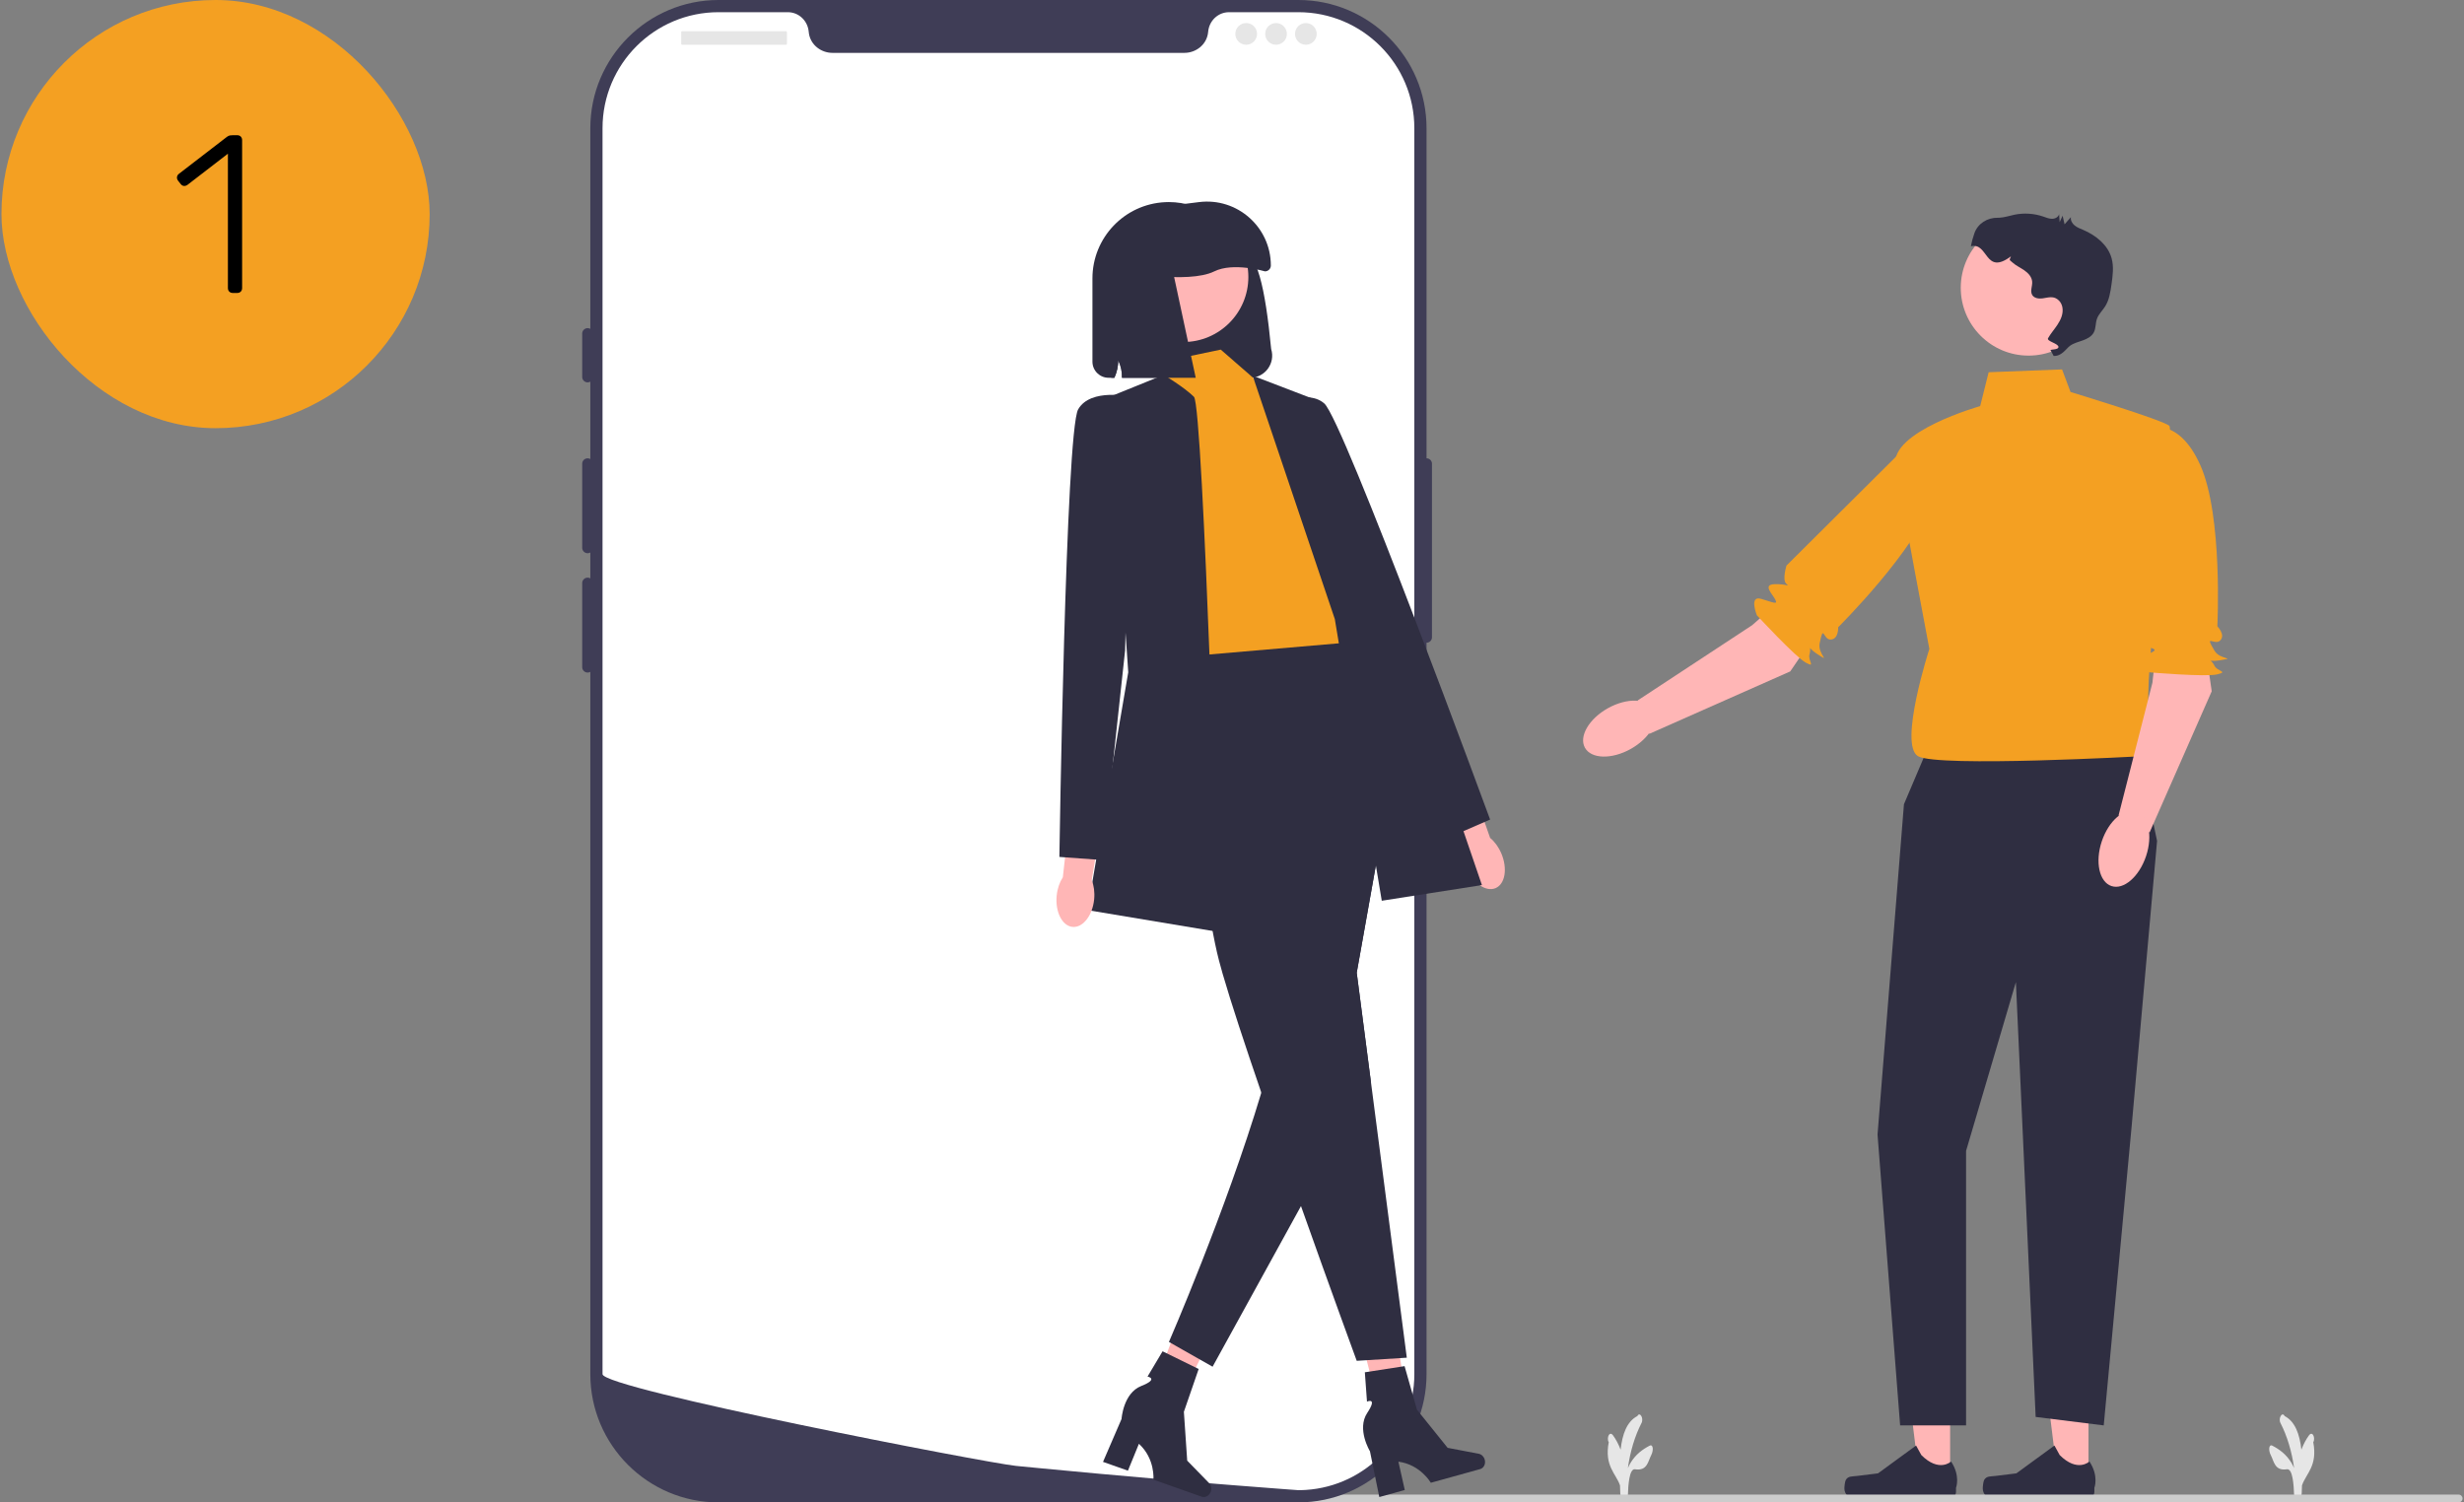 <svg width="328" height="200" viewBox="0 0 328 200" fill="none" xmlns="http://www.w3.org/2000/svg">
<rect x="0" y="0" width="328" height="200" fill="#808080" stroke="none"/>
<rect x="0.195" width="57" height="57" rx="28.5" fill="#F4A022"/>
<path d="M30.999 39C30.799 39 30.639 38.94 30.519 38.82C30.399 38.7 30.339 38.54 30.339 38.34V20.46L24.969 24.6C24.809 24.72 24.639 24.77 24.459 24.75C24.299 24.73 24.159 24.64 24.039 24.48L23.709 24.06C23.589 23.9 23.539 23.74 23.559 23.58C23.579 23.4 23.669 23.25 23.829 23.13L30.219 18.21C30.359 18.11 30.489 18.05 30.609 18.03C30.729 18.01 30.859 18 30.999 18H31.569C31.769 18 31.929 18.06 32.049 18.18C32.169 18.3 32.229 18.46 32.229 18.66V38.34C32.229 38.54 32.169 38.7 32.049 38.82C31.929 38.94 31.769 39 31.569 39H30.999Z" fill="black"/>
<g clip-path="url(#clip0_1_3937)">
<path d="M278.011 197.094L273.96 197.093L272.033 181.468L278.012 181.469L278.011 197.094Z" fill="#FFB6B6"/>
<path d="M264.132 197.002C264.006 197.214 263.939 197.9 263.939 198.147C263.939 198.906 264.555 199.522 265.314 199.522H277.86C278.378 199.522 278.797 199.102 278.797 198.584V198.062C278.797 198.062 279.418 196.492 278.14 194.557C278.14 194.557 276.552 196.072 274.179 193.699L273.48 192.432L268.414 196.136L265.607 196.482C264.993 196.557 264.448 196.47 264.132 197.002Z" fill="#2F2E41"/>
<path d="M259.593 197.094L255.542 197.093L253.615 181.468L259.594 181.469L259.593 197.094Z" fill="#FFB6B6"/>
<path d="M245.714 197.002C245.588 197.214 245.521 197.9 245.521 198.147C245.521 198.906 246.137 199.522 246.896 199.522H259.442C259.96 199.522 260.379 199.102 260.379 198.584V198.062C260.379 198.062 261 196.492 259.722 194.557C259.722 194.557 258.134 196.072 255.761 193.699L255.062 192.432L249.997 196.136L247.189 196.482C246.575 196.557 246.03 196.47 245.714 197.002Z" fill="#2F2E41"/>
<path d="M284.512 99.543L256.321 100.294L253.448 107.06L249.932 151.037L252.939 189.752H261.717V153.213L268.349 130.74L270.981 188.625L280.043 189.752L283.76 149.91L287.143 111.947L284.512 99.543Z" fill="#2F2E41"/>
<path d="M274.495 49.176L264.723 49.552L263.595 54.062C263.595 54.062 251.567 57.445 252.319 61.956C253.071 66.466 256.829 86.387 256.829 86.387C256.829 86.387 252.695 99.167 255.326 100.67C257.957 102.174 285.07 100.67 285.07 100.67C285.07 100.67 287.275 95.032 286.148 94.281C285.02 93.529 289.53 57.445 288.779 56.693C288.027 55.941 275.623 52.183 275.623 52.183L274.495 49.176Z" fill="#F4A022"/>
<path d="M293.664 86.763L294.416 92.025L286.146 110.819L282.012 108.564L286.522 90.898L287.274 84.132L293.664 86.763Z" fill="#FFB6B6"/>
<path d="M285.771 57.069C285.771 57.069 289.905 55.19 292.912 61.955C295.919 68.721 295.167 83.38 295.167 83.38C295.167 83.38 296.295 84.508 295.543 85.26C294.792 86.011 293.363 84.242 294.792 86.633C295.543 87.891 297.799 87.515 295.543 87.891C293.288 88.266 294.078 87.216 294.792 88.642C295.167 89.394 296.671 89.394 295.167 89.77C293.664 90.146 286.099 89.501 286.099 89.501C286.099 89.501 283.515 88.266 285.019 87.515C286.522 86.763 287.274 86.615 286.522 86.313C285.771 86.011 283.891 86.011 285.019 84.884C286.147 83.756 286.898 83.756 286.147 83.756C285.395 83.756 284.549 81.945 284.549 81.945L285.771 57.069Z" fill="#F4A022"/>
<path d="M285.676 113.973C286.592 111.231 286.015 108.568 284.387 108.024C282.759 107.481 280.697 109.262 279.781 112.004C278.866 114.745 279.443 117.408 281.07 117.952C282.698 118.496 284.76 116.714 285.676 113.973Z" fill="#FFB6B6"/>
<path d="M241.305 84.983L238.315 89.378L219.542 97.693L218.006 93.241L233.242 83.226L238.356 78.733L241.305 84.983Z" fill="#FFB6B6"/>
<path d="M255.478 57.722C255.478 57.722 259.8 59.12 257.463 66.145C255.127 73.17 244.694 83.496 244.694 83.496C244.694 83.496 244.768 85.089 243.706 85.138C242.644 85.187 242.78 82.917 242.225 85.646C241.933 87.082 243.853 88.324 241.933 87.082C240.013 85.84 241.305 85.597 240.871 87.131C240.642 87.94 241.753 88.953 240.389 88.218C239.025 87.482 233.869 81.908 233.869 81.908C233.869 81.908 232.792 79.256 234.409 79.713C236.027 80.171 236.682 80.568 236.33 79.838C235.978 79.109 234.589 77.843 236.182 77.769C237.775 77.696 238.33 78.202 237.775 77.696C237.219 77.189 237.815 75.281 237.815 75.281L255.478 57.722Z" fill="#F4A022"/>
<path d="M217.068 99.707C219.592 98.298 220.96 95.941 220.123 94.442C219.287 92.944 216.563 92.871 214.039 94.28C211.515 95.688 210.147 98.045 210.983 99.544C211.82 101.042 214.544 101.115 217.068 99.707Z" fill="#FFB6B6"/>
<path d="M270.037 47.339C275.022 47.339 279.063 43.297 279.063 38.312C279.063 33.326 275.022 29.285 270.037 29.285C265.051 29.285 261.01 33.326 261.01 38.312C261.01 43.297 265.051 47.339 270.037 47.339Z" fill="#FFB6B6"/>
<path d="M262.825 31.051C263.284 29.748 264.559 28.958 265.94 28.989C265.998 28.99 266.057 28.99 266.115 28.987C266.81 28.959 267.478 28.721 268.159 28.582C269.43 28.322 270.771 28.409 271.997 28.831C272.379 28.962 272.76 29.127 273.164 29.127C273.567 29.127 274.006 28.906 274.104 28.515C274.128 28.869 274.151 29.223 274.174 29.577C274.305 29.291 274.437 29.004 274.568 28.717L274.831 29.86L275.673 28.905C275.597 29.326 275.843 29.75 276.175 30.019C276.507 30.288 276.918 30.437 277.311 30.605C279.009 31.329 280.603 32.61 281.092 34.39C281.401 35.514 281.24 36.707 281.076 37.862C280.931 38.882 280.774 39.938 280.219 40.807C279.863 41.364 279.351 41.833 279.134 42.457C278.932 43.039 279.009 43.705 278.721 44.25C278.433 44.797 277.838 45.107 277.255 45.315C276.672 45.523 276.053 45.67 275.551 46.032C275.05 46.394 274.467 47.437 273.374 47.381L273.021 46.718C272.658 46.422 274.001 46.657 274.015 46.189C274.029 45.721 272.399 45.431 272.63 45.024C272.985 44.4 273.464 43.856 273.863 43.26C274.33 42.562 274.697 41.746 274.536 40.895C274.474 40.563 274.319 40.25 274.082 40.01C273.401 39.316 272.642 39.621 271.904 39.72C271.396 39.788 270.788 39.709 270.524 39.269C270.215 38.755 270.56 38.1 270.517 37.501C270.473 36.866 269.992 36.346 269.469 35.984C268.946 35.622 268.351 35.358 267.881 34.931C267.41 34.503 267.484 34.725 267.69 34.123C264.19 36.747 264.707 32.215 262.357 32.782C262.469 32.194 262.626 31.615 262.825 31.051L262.825 31.051Z" fill="#2F2E41"/>
<path d="M219.593 192.452C218.673 192.933 217.753 193.583 217.056 194.734C216.924 194.95 216.807 195.186 216.698 195.431C217.007 193.231 217.623 191.161 218.512 189.437C218.84 188.801 218.289 187.868 217.959 188.509V188.509C216.55 189.241 215.957 190.952 215.73 192.978C215.45 192.253 215.106 191.598 214.704 191.053C214.54 190.83 214.311 190.783 214.151 191.053C214.014 191.283 213.986 191.757 214.151 191.981C213.545 195.165 215.11 196.151 215.65 197.737C215.662 198.088 215.675 198.435 215.687 198.774C215.699 199.111 215.826 199.311 215.975 199.379C216.047 199.567 216.177 199.696 216.309 199.696C216.53 199.696 216.688 199.395 216.7 199.04C216.743 197.736 216.877 195.473 217.651 195.593C219.299 195.849 219.375 194.515 219.801 193.718C220.135 193.091 220.075 192.2 219.593 192.452H219.593Z" fill="#E6E6E6"/>
<path d="M302.491 192.452C303.411 192.933 304.331 193.583 305.028 194.734C305.159 194.95 305.276 195.186 305.386 195.431C305.077 193.231 304.46 191.161 303.571 189.437C303.244 188.801 303.794 187.868 304.124 188.509V188.509C305.533 189.241 306.127 190.952 306.353 192.978C306.633 192.253 306.978 191.598 307.38 191.053C307.544 190.83 307.772 190.783 307.933 191.053C308.07 191.283 308.098 191.757 307.933 191.981C308.539 195.165 306.974 196.151 306.434 197.737C306.422 198.088 306.409 198.435 306.397 198.774C306.385 199.111 306.257 199.311 306.109 199.379C306.037 199.567 305.907 199.696 305.775 199.696C305.553 199.696 305.395 199.395 305.384 199.04C305.34 197.736 305.207 195.473 304.433 195.593C302.784 195.849 302.708 194.515 302.283 193.718C301.948 193.091 302.008 192.2 302.491 192.452Z" fill="#E6E6E6"/>
<path d="M150.336 199.479C150.336 199.768 150.568 200 150.857 200H327.283C327.572 200 327.804 199.768 327.804 199.479C327.804 199.191 327.572 198.959 327.283 198.959H150.857C150.568 198.959 150.336 199.191 150.336 199.479Z" fill="#CCCCCC"/>
<path d="M172.829 200H95.649C86.238 200 78.582 192.344 78.582 182.933V17.067C78.582 7.656 86.238 0 95.649 0H172.829C182.24 0 189.896 7.656 189.896 17.067V182.933C189.896 192.344 182.24 200 172.829 200Z" fill="#3F3D56"/>
<path d="M189.898 61.011C189.5 61.011 189.176 61.335 189.176 61.733V84.838C189.176 85.236 189.5 85.56 189.898 85.56C190.296 85.56 190.62 85.236 190.62 84.838V61.733C190.62 61.335 190.296 61.011 189.898 61.011Z" fill="#3F3D56"/>
<path d="M188.272 17.067V182.93C188.272 191.121 181.897 197.822 173.835 198.341H173.832C173.713 198.349 173.593 198.356 173.471 198.359C173.258 198.37 173.045 198.374 172.828 198.374C172.828 198.374 172.034 198.316 170.583 198.208C169.117 198.1 166.983 197.937 164.323 197.724C163.525 197.663 162.684 197.594 161.796 197.522C160.027 197.378 158.084 197.219 156.001 197.038C155.171 196.97 154.312 196.894 153.435 196.818C148.951 196.432 143.929 195.98 138.633 195.468C137.738 195.385 136.835 195.298 135.926 195.208C135.687 195.183 135.445 195.161 135.204 195.136C131.427 194.764 80.207 184.865 80.207 182.93V17.067C80.207 8.537 87.12 1.623 95.651 1.623H104.871C106.344 1.623 107.528 2.771 107.655 4.24C107.665 4.338 107.676 4.435 107.694 4.533C107.962 6.009 109.315 7.038 110.817 7.038H157.662C159.164 7.038 160.518 6.009 160.785 4.533C160.803 4.435 160.814 4.338 160.825 4.24C160.951 2.771 162.135 1.623 163.608 1.623H172.828C181.359 1.623 188.272 8.537 188.272 17.067H188.272Z" fill="white"/>
<path d="M78.222 43.682C77.824 43.682 77.5 44.006 77.5 44.404V50.181C77.5 50.579 77.824 50.903 78.222 50.903C78.62 50.903 78.944 50.579 78.944 50.181V44.404C78.944 44.006 78.62 43.682 78.222 43.682Z" fill="#3F3D56"/>
<path d="M78.222 61.011C77.824 61.011 77.5 61.335 77.5 61.733V72.924C77.5 73.322 77.824 73.646 78.222 73.646C78.62 73.646 78.944 73.322 78.944 72.924V61.733C78.944 61.335 78.62 61.011 78.222 61.011Z" fill="#3F3D56"/>
<path d="M78.222 76.895C77.824 76.895 77.5 77.219 77.5 77.617V88.809C77.5 89.207 77.824 89.531 78.222 89.531C78.62 89.531 78.944 89.207 78.944 88.809V77.617C78.944 77.219 78.62 76.895 78.222 76.895Z" fill="#3F3D56"/>
<path d="M104.621 4.152H90.813C90.739 4.152 90.678 4.212 90.678 4.287V5.821C90.678 5.896 90.739 5.957 90.813 5.957H104.621C104.696 5.957 104.757 5.896 104.757 5.821V4.287C104.757 4.212 104.696 4.152 104.621 4.152Z" fill="#E6E6E6"/>
<path d="M165.889 5.957C166.687 5.957 167.333 5.31 167.333 4.513C167.333 3.715 166.687 3.069 165.889 3.069C165.092 3.069 164.445 3.715 164.445 4.513C164.445 5.31 165.092 5.957 165.889 5.957Z" fill="#E6E6E6"/>
<path d="M169.862 5.957C170.66 5.957 171.306 5.31 171.306 4.513C171.306 3.715 170.66 3.069 169.862 3.069C169.064 3.069 168.418 3.715 168.418 4.513C168.418 5.31 169.064 5.957 169.862 5.957Z" fill="#E6E6E6"/>
<path d="M173.833 5.957C174.63 5.957 175.277 5.31 175.277 4.513C175.277 3.715 174.63 3.069 173.833 3.069C173.035 3.069 172.389 3.715 172.389 4.513C172.389 5.31 173.035 5.957 173.833 5.957Z" fill="#E6E6E6"/>
<path d="M184.369 190.55L187.701 189.711L185.425 174.327L180.508 175.565L184.369 190.55Z" fill="#FFB6B6"/>
<path d="M197.641 194.31C197.796 194.869 197.525 195.433 197.035 195.568L190.464 197.389C190.464 197.389 189.097 194.969 186.151 194.581L186.999 198.349L183.609 199.288L182.364 193.196C182.364 193.196 180.571 190.249 182.001 188.092C183.431 185.935 181.969 186.586 181.969 186.586L181.684 182.68L186.974 181.863L188.621 187.661L192.704 192.738L196.849 193.529C197.218 193.599 197.529 193.906 197.641 194.31H197.641Z" fill="#2F2E41"/>
<path d="M152.455 187.877L155.668 189.097L162.608 175.18L157.867 173.38L152.455 187.877Z" fill="#FFB6B6"/>
<path d="M161.185 198.557C160.992 199.104 160.447 199.411 159.968 199.242L153.538 196.973C153.538 196.973 153.803 194.206 151.609 192.201L150.147 195.777L146.83 194.607L149.296 188.898C149.296 188.898 149.513 185.455 151.92 184.506C154.327 183.556 152.756 183.252 152.756 183.252L154.759 179.887L159.563 182.245L157.595 187.942L158.037 194.442L160.983 197.463C161.245 197.732 161.325 198.162 161.185 198.557L161.185 198.557Z" fill="#2F2E41"/>
<path d="M166.404 50.29H149.355C149.38 49.49 149.209 48.69 148.859 47.973C148.851 48.769 148.672 49.565 148.343 50.29H147.568C146.384 50.29 145.422 49.327 145.422 48.144V37.066C145.422 31.641 149.684 27.17 155.101 26.912C155.263 26.904 155.421 26.899 155.584 26.899C159.996 26.899 163.938 29.762 165.279 34.003C167.25 33.095 168.429 38.257 169.212 46.457C169.808 48.357 168.392 50.29 166.404 50.29Z" fill="#2F2E41"/>
<path d="M199.86 113.629C200.705 115.632 200.357 117.693 199.082 118.23C197.807 118.768 196.088 117.58 195.243 115.576C194.873 114.699 194.732 113.811 194.797 113.045L191.322 104.51L195.362 102.965L198.359 111.543C198.953 112.031 199.49 112.752 199.86 113.629Z" fill="#FFB6B6"/>
<path d="M162.503 46.54L154.353 48.245L155.603 51.995L153.104 80.674L157.27 89.909L182.685 87.826L176.436 75.327C176.436 75.327 178.935 64.911 175.602 62.827C172.269 60.744 166.853 50.328 166.853 50.328L162.503 46.54V46.54Z" fill="#F4A022"/>
<path d="M154.907 49.903L147.688 52.828L150.188 89.493L144.771 121.158L162.271 124.074C162.271 124.074 160.187 54.078 158.937 52.828C157.687 51.578 154.907 49.903 154.907 49.903V49.903Z" fill="#2F2E41"/>
<path d="M169.047 54.477C169.047 54.477 173.744 51.505 176.282 53.706C178.82 55.906 198.36 109.101 198.36 109.101L193.089 111.391L181.003 86.048L169.047 54.477H169.047Z" fill="#2F2E41"/>
<path d="M182.503 144.102L187.269 180.738L180.603 181.154C180.603 181.154 177.136 171.697 173.183 160.556C172.341 158.193 171.478 155.756 170.624 153.314C169.699 150.664 168.779 148.015 167.904 145.456C165.741 139.148 163.846 133.407 162.762 129.657C162.575 128.999 162.408 128.403 162.271 127.878C159.354 116.679 157.688 87.409 157.688 87.409L181.853 85.326L182.111 85.647L187.269 92.093L187.028 93.455L180.603 129.491L182.503 144.102L182.503 144.102Z" fill="#2F2E41"/>
<path d="M180.602 129.491L182.502 144.102L173.957 159.147L173.182 160.556L161.416 181.938L155.604 178.642C155.604 178.642 163.166 161.264 167.903 145.456C168.428 143.719 168.915 141.998 169.353 140.323C170.64 135.419 168.532 126.47 169.357 124.003C172.144 115.679 181.227 99.025 185.444 91.48L187.027 93.455L180.602 129.491Z" fill="#2F2E41"/>
<path d="M166.748 50.011L175.187 53.245L197.269 117.824L183.936 119.908L177.686 82.41L166.748 50.011Z" fill="#2F2E41"/>
<path d="M145.65 119.72C145.435 121.884 144.145 123.527 142.768 123.391C141.391 123.254 140.449 121.389 140.663 119.225C140.757 118.278 141.057 117.43 141.481 116.788L142.506 107.63L146.793 108.203L145.328 117.17C145.616 117.883 145.744 118.773 145.65 119.72V119.72Z" fill="#FFB6B6"/>
<path d="M150.604 52.828C150.604 52.828 145.188 51.578 143.521 54.495C141.855 57.411 141.021 114.075 141.021 114.075L146.753 114.491L149.771 86.576L150.604 52.828V52.828Z" fill="#2F2E41"/>
<path d="M157.516 45.53C162.3 45.53 166.177 41.652 166.177 36.869C166.177 32.085 162.3 28.208 157.516 28.208C152.733 28.208 148.855 32.085 148.855 36.869C148.855 41.652 152.733 45.53 157.516 45.53Z" fill="#FFB6B6"/>
<path d="M168.39 36.124C168.39 36.124 164.171 34.874 161.645 36.124C158.134 37.861 149.172 36.124 149.172 36.124V32.209C149.172 29.923 150.874 27.995 153.142 27.712L159.61 26.903C164.687 26.268 169.171 30.227 169.171 35.343V35.343C169.171 35.775 168.821 36.124 168.39 36.124Z" fill="#2F2E41"/>
<path d="M159.171 50.29H149.355C149.38 49.49 149.209 48.69 148.859 47.973C148.851 48.769 148.672 49.565 148.343 50.29H147.922V32.791H155.421L159.171 50.29Z" fill="#2F2E41"/>
</g>
<defs>
<clipPath id="clip0_1_3937">
<rect width="250.609" height="200" fill="white" transform="translate(77.195)"/>
</clipPath>
</defs>
</svg>
